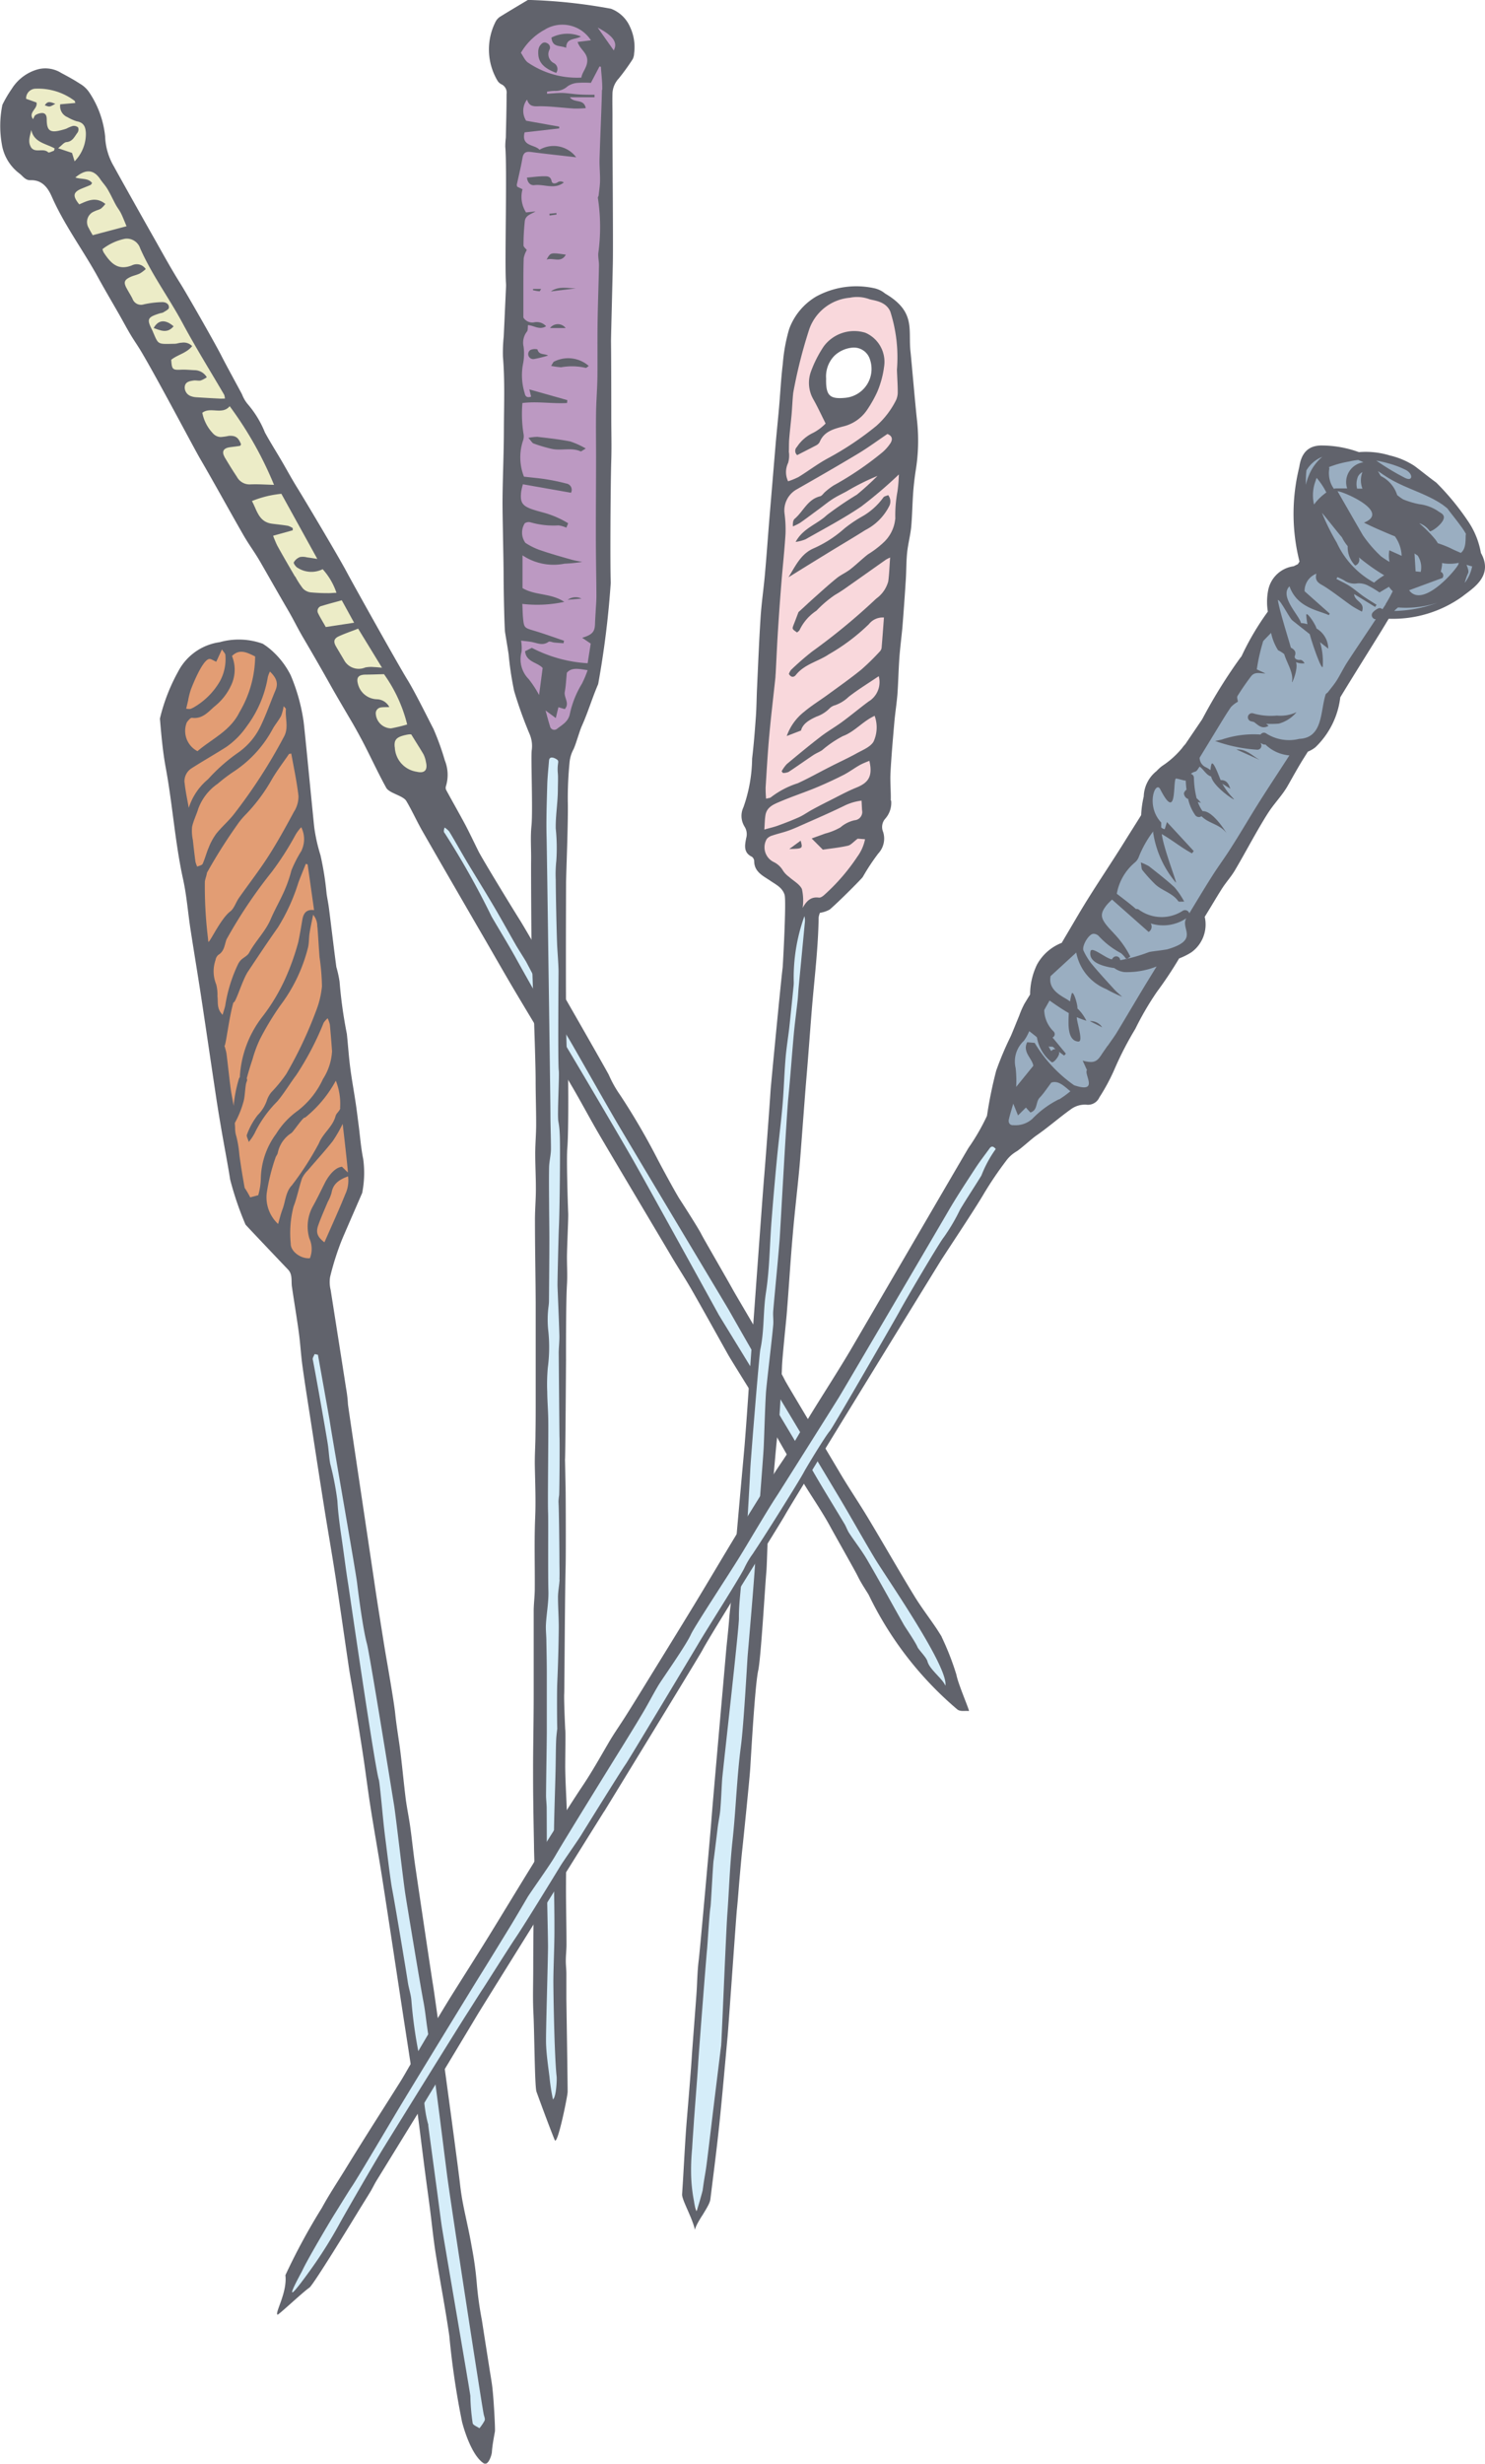<svg xmlns="http://www.w3.org/2000/svg" xmlns:xlink="http://www.w3.org/1999/xlink" width="48.232" height="80" viewBox="0 0 48.232 80">
  <defs>
    <clipPath id="clip-path">
      <rect id="長方形_343" data-name="長方形 343" width="48.232" height="80" fill="none"/>
    </clipPath>
    <clipPath id="clip-path-3">
      <rect id="長方形_338" data-name="長方形 338" width="14.125" height="23.027" fill="none"/>
    </clipPath>
    <clipPath id="clip-path-4">
      <rect id="長方形_339" data-name="長方形 339" width="4.137" height="23.69" fill="none"/>
    </clipPath>
    <clipPath id="clip-path-5">
      <rect id="長方形_340" data-name="長方形 340" width="5.048" height="20.116" fill="none"/>
    </clipPath>
    <clipPath id="clip-path-6">
      <rect id="長方形_341" data-name="長方形 341" width="15.438" height="22.157" fill="none"/>
    </clipPath>
  </defs>
  <g id="グループ_1849" data-name="グループ 1849" opacity="0.65" clip-path="url(#clip-path)">
    <g id="グループ_1848" data-name="グループ 1848" transform="translate(0 0)">
      <g id="グループ_1847" data-name="グループ 1847" clip-path="url(#clip-path)">
        <path id="パス_6342" data-name="パス 6342" d="M306.47,584.64l.84-.453,15.959,27.376.66,1.938s-1.911-2.282-2.068-2.5S306.47,584.64,306.47,584.64" transform="translate(-292.872 -558.268)" fill="#bee4f6" fill-rule="evenodd"/>
        <g id="グループ_1837" data-name="グループ 1837" transform="translate(0.113 2.675)" opacity="0.66">
          <g id="グループ_1836" data-name="グループ 1836">
            <g id="グループ_1835" data-name="グループ 1835" clip-path="url(#clip-path-3)">
              <path id="パス_6343" data-name="パス 6343" d="M3.057,60.443s-.982,1.146-.237,1.871,1.343,1.329,1.343,1.329l7.178,12.3,4.2,7.107,1.128.277-.1-1.068L5.548,62.8a2.437,2.437,0,0,0-.59-2.114,1.986,1.986,0,0,0-1.9-.246" transform="translate(-2.541 -60.302)" fill="#d2d37d" fill-rule="evenodd"/>
            </g>
          </g>
        </g>
        <path id="パス_6344" data-name="パス 6344" d="M30.584,100.593c-.063-.1-.125-.2-.192-.3-.228-.335-.474-.659-.684-1-.5-.816-.97-1.645-1.462-2.464-.3-.506-.636-1-.935-1.5-.484-.822-1.736-2.9-1.814-3.054-.272-.549-1.518-2.631-1.694-2.947-.244-.441-.968-1.685-1.023-1.8-.081-.167-.549-.9-.688-1.113-.1-.143-.6-1.06-.759-1.371a22.3,22.3,0,0,0-1.187-2.029,3.689,3.689,0,0,1-.371-.66c-.151-.291-2.61-4.584-2.878-5.008-.256-.406-1.235-2.008-1.361-2.263-.146-.294-.285-.591-.439-.881-.2-.372-.409-.737-.609-1.107a.177.177,0,0,1,0-.129,1.257,1.257,0,0,0-.04-.824,8.548,8.548,0,0,0-.376-1.038c-.046-.074-.569-1.145-.838-1.58-.294-.474-1.748-3.077-1.973-3.5-.209-.4-1.29-2.223-1.613-2.745-.179-.289-.34-.589-.512-.882s-.366-.6-.532-.905a3.281,3.281,0,0,0-.562-.923,1.112,1.112,0,0,1-.18-.311c-.075-.146-.525-.965-.657-1.228-.228-.452-1.156-2.07-1.342-2.365-.322-.511-.608-1.041-.906-1.565-.275-.484-1.182-2.1-1.249-2.23a2.056,2.056,0,0,1-.293-.987,3.132,3.132,0,0,0-.518-1.435.922.922,0,0,0-.311-.285c-.192-.127-.4-.237-.6-.345a.973.973,0,0,0-.759-.115,1.462,1.462,0,0,0-.849.639,3.951,3.951,0,0,0-.3.511,3.4,3.4,0,0,0-.02,1.272,1.479,1.479,0,0,0,.578.963c.109.085.187.22.353.214.386-.013.572.253.7.549.411.929,1.024,1.741,1.507,2.629.22.4.457.8.685,1.2.119.21.232.423.355.63.111.187.237.364.348.551.545.916,1.713,3.139,1.918,3.488.415.71.976,1.732,1.386,2.445.224.391.356.539.581.929.307.533.56.982.87,1.513.221.379.307.579.53.958.334.568.591,1.016.913,1.591.128.227.508.875.641,1.1.094.158.273.485.358.647.253.484.5,1.024.764,1.5.1.178.548.252.652.428.19.32.342.662.527.985.6,1.049,1.207,2.094,1.813,3.141.4.684.786,1.37,1.189,2.049.6,1.01,1.213,2.011,1.811,3.022.324.548.619,1.112.941,1.661.433.739,2.057,3.467,2.279,3.843.233.4.485.781.714,1.18.4.7.786,1.4,1.179,2.1.112.2.969,1.565.995,1.612.185.334.641,1.155.685,1.231.24.418.475.84.724,1.252.3.5.633.971.909,1.479.194.356.822,1.459.9,1.624.1.205.231.4.349.591a11.3,11.3,0,0,0,2.883,3.729c.1.076.25.035.376.05.02-.026-.355-.884-.408-1.181a8.853,8.853,0,0,0-.479-1.227M13.226,70.976a5.276,5.276,0,0,1-.527.127.508.508,0,0,1-.494-.476.191.191,0,0,1,.174-.205c.074-.011.15-.007.266-.011a.468.468,0,0,0-.406-.254.654.654,0,0,1-.612-.492c-.059-.213.012-.3.236-.308.185,0,.371-.009.609-.014a4.775,4.775,0,0,1,.753,1.633m-2.213-2.867c.189-.086.386-.153.62-.244l.775,1.267c-.121-.009-.189-.018-.258-.019a.981.981,0,0,0-.287.013.541.541,0,0,1-.693-.252c-.083-.14-.167-.28-.249-.42-.1-.168-.078-.268.092-.345m-.669-.725a.164.164,0,0,1,.11-.257c.207-.066.419-.119.648-.183l.4.728-.92.14c-.075-.133-.163-.278-.241-.428M1.179,50.778.848,50.66a.314.314,0,0,1,.319-.328,1.964,1.964,0,0,1,1.256.394c.013.01.013.038.023.07l-.489.043a.385.385,0,0,0,.232.416,1.5,1.5,0,0,0,.3.135c.24.039.294.194.3.4a1.27,1.27,0,0,1-.366.9l-.084-.273-.45-.151c.124-.1.193-.195.271-.2.2-.017.261-.182.357-.306a.183.183,0,0,0,.019-.171.212.212,0,0,0-.173-.046,1.2,1.2,0,0,0-.21.088,1.893,1.893,0,0,1-.19.054c-.331.085-.44.007-.445-.331,0-.107-.009-.214-.129-.231a.414.414,0,0,0-.231.062c-.04.021-.056.086-.085.136-.166-.225.167-.338.111-.542M1,52.22c-.1-.175-.025-.354.017-.548.084.409.476.44.759.6l-.024.075c-.064.019-.162.074-.186.052-.163-.158-.437.044-.567-.178M3.01,55.088c-.042-.076-.089-.149-.124-.226a.369.369,0,0,1,.183-.548c.067-.036.149-.049.212-.09a.86.86,0,0,0,.141-.15c-.312-.252-.585-.1-.848.014-.228-.279-.2-.4.095-.519.091-.037.183-.072.273-.112.017-.008.027-.033.05-.061-.13-.171-.34-.112-.545-.18.34-.287.6-.26.81.055.073.109.167.205.233.318.1.167.179.344.272.515.052.094.121.179.169.276.062.125.111.256.179.418l-1.1.291M6,60.02c.012-.17.157-.193.288-.212.075-.011.156.014.229,0a.884.884,0,0,0,.2-.106.469.469,0,0,0-.4-.231c-.143-.005-.286-.021-.427-.015-.285.013-.308,0-.329-.322.205-.166.5-.214.68-.444a.383.383,0,0,0-.34-.11c-.076,0-.151.034-.228.035-.565.009-.52.042-.706-.388,0-.01-.007-.021-.012-.031-.2-.39-.174-.443.256-.575a.354.354,0,0,0,.095-.026c.066-.045.176-.094.18-.149.011-.134-.115-.188-.225-.184a3.127,3.127,0,0,0-.587.072.293.293,0,0,1-.371-.183c-.059-.117-.131-.228-.193-.344-.1-.187-.075-.267.125-.361.1-.047.21-.066.308-.114a1.2,1.2,0,0,0,.19-.143.349.349,0,0,0-.446-.121c-.47.187-.7-.086-.92-.419a.575.575,0,0,1-.039-.107,1.757,1.757,0,0,1,.732-.337.456.456,0,0,1,.492.308c.376.857.937,1.61,1.378,2.431.424.791.9,1.553,1.352,2.328a.46.46,0,0,1,.023.122c-.068,0-.126.005-.185,0-.239-.012-.478-.025-.716-.041a.625.625,0,0,1-.193-.034A.3.3,0,0,1,6,60.02m1.294,2.269c-.1-.174-.036-.287.174-.315.107-.015.214-.026.321-.044.016,0,.028-.031.041-.048-.088-.226-.177-.291-.4-.277a1.8,1.8,0,0,1-.259.037.347.347,0,0,1-.228-.091,1.344,1.344,0,0,1-.372-.695c.26-.207.651.08.889-.215A11.865,11.865,0,0,1,8.9,63.195c-.262-.006-.522-.026-.781-.014a.467.467,0,0,1-.428-.252c-.14-.208-.27-.423-.4-.64m2.292,3.886c-.194-.331-.387-.663-.574-1a3.331,3.331,0,0,1-.138-.327l.637-.177c0-.024,0-.048,0-.071a.614.614,0,0,0-.156-.075c-.169-.028-.341-.045-.511-.067-.438-.055-.49-.429-.658-.737a3.407,3.407,0,0,1,.956-.235L10.306,65.6c-.15-.023-.242-.039-.336-.05a.517.517,0,0,0-.227-.01.385.385,0,0,0-.2.171c-.016.036.072.158.137.186a.823.823,0,0,0,.8.037,2.163,2.163,0,0,1,.448.767c-.106,0-.186.013-.266.011a5.69,5.69,0,0,1-.582-.027.411.411,0,0,1-.242-.126,2.646,2.646,0,0,1-.249-.388m3.232,5.546c-.025-.218.039-.312.261-.376a1.443,1.443,0,0,1,.191-.042.339.339,0,0,1,.084,0c.155.252.282.448.4.65a.939.939,0,0,1,.078.248c.062.265-.047.375-.305.313a.833.833,0,0,1-.706-.792M30.7,102.176c-.09-.219-.513-.522-.577-.78-.032-.128-.284-.372-.323-.463-.074-.174-.393-.635-.441-.72-.4-.706-.787-1.416-1.195-2.115-.175-.3-.391-.574-.582-.864-.066-.1-.1-.218-.166-.321-.326-.546-.663-1.086-.981-1.637-.219-.38-1.464-2.456-1.656-2.784-.176-.3-1.4-2.288-1.437-2.354-.055-.1-2.394-4.347-2.818-5.086-.507-.885-2.137-3.653-2.45-4.15-.017-.028-1.108-1.957-1.28-2.271-.263-.48-.552-.945-.827-1.418A26.589,26.589,0,0,0,14.441,74.5c-.033-.024-.031-.094,0-.177a.626.626,0,0,1,.149.128c.2.328.383.663.58.992.286.479.583.952.866,1.433.245.416.478.84.718,1.259.076.133.312.5.343.561.266.5.523,1.009.8,1.506.218.394.461.773.686,1.163.466.809.922,1.623,1.391,2.429.419.721,3.617,6.054,3.688,6.177.032.056,1.056,1.862,1.57,2.722l1.99,3.322c.406.677.788,1.368,1.194,2.045.361.6,2.377,3.491,2.291,4.118" transform="translate(0 -47.452)" fill="#0d101d" fill-rule="evenodd"/>
        <path id="パス_6345" data-name="パス 6345" d="M113.146,235.31c-.2.242-.421.138-.647.056.149-.269.38-.288.647-.056" transform="translate(-107.508 -224.715)" fill="#0d101d" fill-rule="evenodd"/>
        <path id="パス_6346" data-name="パス 6346" d="M32.816,74.8c.093-.161.2-.1.341-.05-.186.108-.186.108-.341.05" transform="translate(-31.36 -71.38)" fill="#0d101d" fill-rule="evenodd"/>
        <path id="パス_6347" data-name="パス 6347" d="M219.426,946.844l.658.221,5.486,36.417-.316.941-.425-.792s-5.254-36.36-5.4-36.787" transform="translate(-209.69 -904.834)" fill="#bee4f6" fill-rule="evenodd"/>
        <path id="パス_6348" data-name="パス 6348" d="M130.137,471.924a2.034,2.034,0,0,0-1.058,1.822,65.062,65.062,0,0,0,.463,6.686s1.209,8.373,1.542,9.252a12.35,12.35,0,0,0,2.408,2.678l1.412-3.126-1.4-10.975s-.436-5.644-1.464-6.156a2.214,2.214,0,0,0-1.907-.179" transform="translate(-123.336 -450.858)" fill="#d36829" fill-rule="evenodd"/>
        <path id="パス_6349" data-name="パス 6349" d="M121.787,471.051a6.062,6.062,0,0,0-.418-1.506,2.655,2.655,0,0,0-.548-.744,2.221,2.221,0,0,0-.361-.284,2.294,2.294,0,0,0-1.4-.051,1.8,1.8,0,0,0-1.351.958,6.016,6.016,0,0,0-.59,1.523c.046.536.092,1.076.19,1.6.222,1.2.3,2.418.561,3.61.118.533.158,1.084.241,1.625.113.737.237,1.472.349,2.21.167,1.1.326,2.194.491,3.29.056.37.118.738.182,1.107.088.508.187,1.014.267,1.523a10.1,10.1,0,0,0,.5,1.467c.2.219,1.335,1.411,1.379,1.457.154.16.1.367.127.556.073.5.158,1,.226,1.5.048.354.067.712.115,1.066.079.575.171,1.149.26,1.723.145.944.29,1.888.44,2.831.122.77.258,1.537.376,2.307.152.987.29,1.975.437,2.963.037.25.086.5.126.746.109.672.219,1.343.322,2.016.088.575.158,1.153.248,1.728.122.779.262,1.555.384,2.334.218,1.4.428,2.8.642,4.2.134.879.274,1.757.4,2.638.121.86.223,1.722.334,2.584.056.435.117.869.173,1.3.062.479.108.959.183,1.436.142.9.317,1.8.447,2.7a26.245,26.245,0,0,0,.414,2.794c.01.04.266,1.054.7,1.34.148.1.261-.266.267-.352.015-.229.06-.455.1-.682.013-.086-.038-1.055-.087-1.453-.027-.218-.068-.433-.1-.65-.079-.5-.159-1.009-.237-1.513a11.337,11.337,0,0,1-.16-1.129,11.087,11.087,0,0,0-.171-1.257c-.076-.458-.188-.911-.277-1.367-.042-.214-.075-.431-.1-.647-.063-.595-.817-6.135-.883-6.508-.032-.18-.577-3.834-.6-4.026-.048-.362-.086-.726-.137-1.089-.041-.29-.1-.576-.141-.866-.065-.517-.112-1.036-.176-1.553-.051-.413-.126-.823-.168-1.236s-.279-1.751-.326-2.029c-.037-.219-.277-1.726-.318-2.013-.061-.428-.889-5.944-.892-6.015a4.3,4.3,0,0,0-.062-.523c-.165-1.063-.333-2.125-.5-3.188a1.079,1.079,0,0,1-.019-.422,8.911,8.911,0,0,1,.385-1.212c.213-.5.656-1.51.658-1.521a3.351,3.351,0,0,0,.033-1.1c-.073-.354-.1-.718-.146-1.077-.033-.25-.062-.5-.1-.749-.056-.378-.126-.754-.175-1.132s-.071-.739-.111-1.109a14.584,14.584,0,0,1-.236-1.694,3.655,3.655,0,0,0-.105-.475c-.084-.631-.158-1.263-.238-1.894-.02-.161-.054-.32-.078-.48a9.72,9.72,0,0,0-.2-1.258,5.509,5.509,0,0,1-.2-.891c-.036-.309-.316-3.229-.346-3.43m-2.569,10.513c.043-.014.151-.948.289-1.409.069.038.287-.724.472-1,.321-.482.642-.966.976-1.439a6.247,6.247,0,0,0,.664-1.46c.076-.2.159-.4.239-.6l.059.02.209,1.484c-.227-.032-.341.076-.38.306-.042.246-.083.5-.134.735a7.879,7.879,0,0,1-.432,1.206,6.191,6.191,0,0,1-.727,1.206,3.5,3.5,0,0,0-.739,1.973.141.141,0,0,0-.026.038,4.608,4.608,0,0,0-.176.89c-.027-.187-.07-.373-.095-.561-.05-.379-.088-.76-.136-1.139a2.071,2.071,0,0,0-.066-.25m2.51-6.345a4.076,4.076,0,0,0-.334.646,4.29,4.29,0,0,1-.236.68c-.136.309-.307.6-.44.913-.173.4-.495.708-.7,1.088-.052.095-.175.149-.259.228a.545.545,0,0,0-.1.141,4.849,4.849,0,0,0-.415,1.343c-.017.083-.046.164-.086.3-.2-.2-.142-.408-.167-.6a1.359,1.359,0,0,0-.04-.386,1.112,1.112,0,0,1-.023-.79.284.284,0,0,1,.09-.169c.193-.115.2-.311.265-.5a15.729,15.729,0,0,1,1.468-2.19,9.5,9.5,0,0,0,.761-1.183,1.3,1.3,0,0,1,.2-.273.862.862,0,0,1,.015.744m-.244-1.26c-.265.492-.534.983-.835,1.453s-.642.907-.961,1.362c-.1.143-.153.339-.282.437-.328.249-.7,1.094-.712.973-.006-.055-.009-.11-.017-.164a13.769,13.769,0,0,1-.094-1.779c.014-.1.055-.191.068-.288a17.2,17.2,0,0,1,.974-1.544,2.435,2.435,0,0,1,.265-.326,5.571,5.571,0,0,0,.862-1.149c.168-.291.375-.56.565-.839l.072-.012c.082.459.182.916.234,1.378a.928.928,0,0,1-.138.5m-.347-3.419c.03.038.08.072.077.1-.028.291.093.589-.053.875a17.223,17.223,0,0,1-1.617,2.511c-.177.235-.409.428-.593.659a1.982,1.982,0,0,0-.246.453c-.074.171-.118.355-.195.524-.022.048-.116.062-.177.091a.821.821,0,0,1-.057-.161c-.032-.235-.059-.471-.084-.707a1.42,1.42,0,0,1-.026-.418c.041-.2.14-.39.2-.589a1.693,1.693,0,0,1,.634-.817,5.318,5.318,0,0,1,.551-.415,3.815,3.815,0,0,0,1.242-1.378c.082-.141.19-.268.266-.412a1.476,1.476,0,0,0,.082-.317m-3.1-.207a3.152,3.152,0,0,1,.08-.311c.039-.108.376-.975.6-1.01.061-.01.132.049.231.089l.184-.4c.053.083.111.132.112.182a1.5,1.5,0,0,1-.176.849,2.324,2.324,0,0,1-.846.848.71.71,0,0,1-.117.054.6.6,0,0,1-.134-.008c.027-.114.048-.2.069-.292m-.056.748c.045-.066.125-.167.177-.16.336.045.524-.19.733-.371a1.872,1.872,0,0,0,.565-.749,1.174,1.174,0,0,0,0-.887c.239-.238.477-.123.752.015a3.622,3.622,0,0,1-.509,1.809c-.3.612-.9.867-1.364,1.266a.741.741,0,0,1-.351-.923m-.07,1.948a.5.5,0,0,1,.242-.477c.366-.234.744-.449,1.111-.682a2.634,2.634,0,0,0,.664-.667,3.7,3.7,0,0,0,.691-1.614,1.079,1.079,0,0,1,.066-.171c.189.185.285.357.184.6-.168.4-.311.815-.5,1.2a2.211,2.211,0,0,1-.717.834,5.753,5.753,0,0,0-.979.865,1.986,1.986,0,0,0-.624.927c-.047-.272-.108-.542-.135-.816m9.745,53.18a1.379,1.379,0,0,1-.17.251c-.076-.055-.209-.1-.219-.166a6.8,6.8,0,0,1-.075-.879c0-.075-.881-5.182-.931-5.529-.045-.314-.084-.629-.126-.944q-.155-1.153-.31-2.307a.236.236,0,0,0,0-.033c-.2-.7-.135-1.435-.275-2.142a14.9,14.9,0,0,1-.272-1.878c-.014-.206-.088-.406-.118-.612-.047-.324-.417-2.543-.512-3.036-.055-.289-.178-1.32-.208-1.546-.043-.323-.076-.648-.107-.972-.027-.283-.094-.955-.112-1.007-.125-.357-.97-6.188-.993-6.333-.076-.465-.132-.933-.2-1.4-.064-.441-.13-.879-.154-1.327a9.546,9.546,0,0,0-.234-1.209c-.034-.183-.044-.37-.067-.555-.032-.257-.457-2.646-.5-2.827-.011-.052.039-.117.06-.176l.108.021s.368,2.051.382,2.143c.131.845.848,4.9.891,5.273.016.139.18,1.46.317,1.961.089.322.8,4.742.888,5.279.058.375.294,2.433.364,2.878.06.379.5,3.043.59,3.495.05.267.077.539.116.808.094.652.2,1.3.283,1.955.127.948.243,1.9.364,2.845.115.9,1.143,7.572,1.191,7.775.015.064.05.141.029.192m-4.533-39.8c-.207.513-.438,1.015-.671,1.546-.225-.174-.286-.312-.2-.555s.2-.5.306-.753a1.427,1.427,0,0,0,.126-.3c.048-.3.258-.433.536-.534a1.043,1.043,0,0,1-.1.6m.091-.727-.188-.185c-.319.031-.557.525-.557.525-.116.23-.237.485-.373.731a1.359,1.359,0,0,0-.129,1.074.82.82,0,0,1,.017.639c-.28.031-.631-.213-.623-.474a3.446,3.446,0,0,1,.091-1.2c.116-.3.173-.615.275-.917a.9.9,0,0,1,.19-.262c.268-.316.549-.621.806-.945a4.566,4.566,0,0,0,.325-.562s.184,1.567.166,1.575m-.245-2.095c0,.087-.127.168-.152.264-.091.35-.409.556-.54.884a9.751,9.751,0,0,1-.879,1.366c-.206.215-.206.523-.307.786-.057.148-.091.3-.14.469a1.181,1.181,0,0,1-.371-.992,6.392,6.392,0,0,1,.285-1.157c.014-.051.057-.094.072-.146a1,1,0,0,1,.444-.657c.059-.032.4-.554.444-.5a3.941,3.941,0,0,0,1-1.2,2.013,2.013,0,0,1,.139.886m-.736-5.885c.026.328.042.657.068.985a7.317,7.317,0,0,1,.079.949,2.965,2.965,0,0,1-.192.8,13.335,13.335,0,0,1-.97,2.051,4.608,4.608,0,0,1-.478.585.817.817,0,0,0-.142.248,1.239,1.239,0,0,1-.307.5,2.311,2.311,0,0,0-.35.639c-.019.041.028.114.062.231a1.7,1.7,0,0,0,.186-.275,3.806,3.806,0,0,1,.739-1.041c.227-.268.407-.576.619-.858a9.537,9.537,0,0,0,.89-1.7.792.792,0,0,1,.128-.142,1.014,1.014,0,0,1,.071.2c.028.29.051.58.072.87a1.855,1.855,0,0,1-.294.9,2.744,2.744,0,0,1-.828,1.038,2.591,2.591,0,0,0-.692.741,2.519,2.519,0,0,0-.5,1.464,2.154,2.154,0,0,1-.084.532l-.26.07a2.945,2.945,0,0,0-.181-.31c-.064-.354-.123-.71-.171-1.066a3.629,3.629,0,0,0-.1-.61.845.845,0,0,1-.039-.252c0-.059-.007-.118-.009-.177a3.124,3.124,0,0,0,.274-.666c.067-.21.055-.558.113-.682a.113.113,0,0,0,0-.1c.056-.211.121-.421.19-.629a4.03,4.03,0,0,1,.238-.642,9.334,9.334,0,0,1,.654-1.085,5.239,5.239,0,0,0,.91-1.9c.034-.148.025-.305.048-.457.028-.182.069-.361.116-.6a.563.563,0,0,1,.134.4" transform="translate(-111.925 -447.614)" fill="#0d101d" fill-rule="evenodd"/>
        <path id="パス_6350" data-name="パス 6350" d="M394.269,544.305l.887.266-.133,43.7-.266.887-.488-1.575Z" transform="translate(-376.776 -520.155)" fill="#bee4f6" fill-rule="evenodd"/>
        <g id="グループ_1840" data-name="グループ 1840" transform="translate(16.352 0.342)" opacity="0.74">
          <g id="グループ_1839" data-name="グループ 1839">
            <g id="グループ_1838" data-name="グループ 1838" clip-path="url(#clip-path-4)">
              <path id="パス_6351" data-name="パス 6351" d="M369.557,7.788s-1.065.118-1.006,1.006a9.265,9.265,0,0,0,.207,1.479l.177,9.288-.03,9.11a14.477,14.477,0,0,0,1.006,2.721,2.047,2.047,0,0,0,.532-.118l1.213-2.633.237-18.694s1.094-1.154.71-1.538a4.461,4.461,0,0,0-3.047-.621" transform="translate(-368.548 -7.702)" fill="#742d82" fill-rule="evenodd"/>
            </g>
          </g>
        </g>
        <path id="パス_6352" data-name="パス 6352" d="M362.5.879a1.1,1.1,0,0,0-.619-.592A17.378,17.378,0,0,0,359.184,0c-.307.184-.616.366-.921.556a.452.452,0,0,0-.128.146,1.99,1.99,0,0,0,.059,1.921.32.32,0,0,0,.118.112.3.3,0,0,1,.177.323c0,.471-.014.941-.024,1.412a2.724,2.724,0,0,0-.018.293c.061.678-.016,3.586.017,4.327,0,.066.01.132.008.2q-.036.822-.076,1.644a5.053,5.053,0,0,0-.025.651c.065.775.035,1.55.031,2.325,0,.734-.034,1.469-.043,2.2-.005.415.007.831.013,1.247.007.46.02.92.021,1.379s.026,1.656.048,1.8c.037.236.079.471.114.708a10.385,10.385,0,0,0,.181,1.2,13.584,13.584,0,0,0,.508,1.411.983.983,0,0,1,.062.512c-.03.227.04,1.98-.008,2.448-.038.369-.007.744-.012,1.117s.007,2.16.012,2.664c0,.383.137,3.7.135,4.5,0,.472.018.944.017,1.415,0,.317-.03.635-.03.952,0,.384.022.768.021,1.152,0,.338-.031.676-.03,1.013,0,.9.02,1.795.024,2.692,0,1.04,0,2.08,0,3.12,0,.372,0,.744-.007,1.116,0,.351-.028.7-.021,1.052.011.559.035,1.115.011,1.676-.033.767-.007,1.537-.013,2.306,0,.241-.034.482-.035.723,0,.909,0,1.817,0,2.726,0,.752-.016,1.5-.02,2.255,0,.417,0,.834.007,1.25.005.46.015.921.023,1.381,0,.219.014.438.011.657-.007.635-.02,1.27-.027,1.9q-.008.722-.009,1.444c0,.48-.019.961.006,1.44.033.646.041,2.4.1,2.557.141.391.434,1.183.592,1.568.085.207.415-1.408.419-1.56s-.04-2.893-.041-3.056c0-.262,0-.524,0-.786,0-.14-.019-.281-.018-.421,0-.175.022-.351.022-.526,0-.646-.019-1.292-.016-1.937,0-.68.026-1.361.036-2.041,0-.154-.007-.308-.013-.462-.016-.433-.043-.867-.048-1.3,0-.371.016-1.2,0-1.241-.007-.147-.045-.977-.033-1.168.007-.12.025-3.438.045-4.076.012-.377.006-2.269,0-2.607-.008-.306-.011-.611-.019-.917.013-.014.031-3.027.033-3.216,0-.035-.006-1.873.03-2.462.018-.293,0-.589,0-.883,0-.315.048-1.264.041-1.422-.015-.369-.061-1.8-.028-2.144.043-.456.041-2.9-.012-3.143s-.03-5.1-.03-5.437c0-.262.074-2.035.057-2.661a11.735,11.735,0,0,1,.055-1.244,1.106,1.106,0,0,1,.124-.437c.07-.127.2-.6.277-.769.2-.444.337-.912.53-1.358a29.467,29.467,0,0,0,.409-3.294c-.022-.463-.01-3.119.017-3.984.014-.459,0-.918,0-1.377,0-.239,0-1.889-.009-2.476,0-.147.054-2.19.06-2.551.013-.752-.016-3.922-.012-4.754,0-.25-.007-.5,0-.751a.753.753,0,0,1,.2-.474,7.013,7.013,0,0,0,.456-.631.452.452,0,0,0,.047-.188A1.54,1.54,0,0,0,362.5.879m-2.75.074a1.1,1.1,0,0,1,1.478.358l-.432.054c.078.248.314.342.314.6,0,.23-.162.367-.192.558a2.824,2.824,0,0,1-1.715-.476c-.115-.067-.176-.229-.248-.329a1.984,1.984,0,0,1,.8-.765m.457,50.326c-.009.194-.052.387-.053.581,0,.347.029.7.025,1.042q-.01.868-.048,1.736c-.014.325-.007,1.39,0,1.492-.016.131-.032.256-.037.382-.013.34-.011.68-.02,1.02-.013.537-.032,1.073-.044,1.61-.009.372-.011.744-.014,1.115,0,.132,0,.264,0,.4.008.67.025,1.339.023,2.009,0,.548-.03,1.1-.035,1.643,0,.384.032,2.466.106,3.12.012.1-.013.666-.119.743a6.525,6.525,0,0,1-.115-.746c-.045-.362-.1-.724-.11-1.088-.01-.327.068-2.811.064-3.181-.008-.635-.027-1.27-.033-1.9-.007-.844-.005-1.688-.01-2.531,0-.153-.023-.305-.021-.458.006-.675.02-1.351.025-2.026,0-.635,0-1.271,0-1.906,0-.348-.008-.7-.014-1.043,0-.184-.025-.369-.014-.552.02-.358.09-.717.08-1.073-.016-.567,0-2.321-.01-2.55-.016-.311.013-2.476.006-2.935,0-.327-.031-.653-.034-.979a6.2,6.2,0,0,1,.017-.778,5.123,5.123,0,0,0,.019-1.194,3.306,3.306,0,0,1,.007-.814,1.47,1.47,0,0,0,.013-.164c.005-.655.012-1.31.013-1.966,0-.4-.007-.8-.009-1.2s-.007-.787,0-1.18c.005-.2.058-.391.061-.587,0-.38-.017-.76-.017-1.14s-.114-8.587-.125-9c-.015-.562.006-1.126.021-1.689.007-.263.037-.525.057-.787.008-.1.066-.127.178-.085.214.106.071.08.11.506.011.123,0,.373,0,.5,0,.437-.076.841-.069,1.278a6.15,6.15,0,0,1,.019,1.046,4.072,4.072,0,0,0-.019.624c0,.351.029,1.838.05,2.2.015.251.035.5.041.753,0,.1-.023,3.038.007,3.231.025.162-.054,1.487-.011,1.672a2.6,2.6,0,0,1,.042.39c.023.3,0,2.555-.029,3.1-.009.185-.047,1.723-.042,1.843.019.532.045,1.063.06,1.595.005.184-.017.368-.021.552,0,.066.023,2.741.025,2.752.01.122,0,1.687-.011,1.891a1.539,1.539,0,0,0-.021.223c.016.2.03,1.615.03,1.9,0,.207.009.414,0,.62m.744-29.115a3.154,3.154,0,0,0-.405,1c-.047.25-.243.353-.412.483a.141.141,0,0,1-.234-.084c-.05-.154-.089-.311-.144-.507l.333.245.085-.351.207.061c.17-.19-.036-.376,0-.563s.043-.38.067-.617c.153-.183.395-.125.674-.084a3.279,3.279,0,0,1-.174.418m.64-19.255c-.018.746-.056,1.491-.078,2.236-.007.23.019.461.016.691,0,.162-.028.324-.045.486,0,.032-.032.065-.025.093a6.188,6.188,0,0,1,.012,1.8c-.007.131.025.263.023.394-.012.624-.036,1.247-.045,1.871-.008.58,0,1.16-.005,1.74-.005.383-.038.766-.044,1.149-.008.483,0,.967,0,1.45,0,.866-.009,1.732-.007,2.6,0,.637.015,1.274.018,1.912,0,.174-.016.348-.025.523-.007.128-.017.256-.02.385-.007.261-.087.355-.418.455l.278.189-.1.638a4.5,4.5,0,0,1-1.812-.5l-.219.109c.03.356.407.359.57.546l-.116.876a3.535,3.535,0,0,0-.336-.515.913.913,0,0,1-.232-.891,1.472,1.472,0,0,0-.016-.359c.134.016.227.024.319.039.19.03.375.142.571,0,.038-.027.125.017.189.023.1.01.2.015.3.023l.014-.083c-.324-.109-.646-.228-.974-.325-.312-.093-.327-.095-.356-.418-.013-.138-.014-.277-.023-.452a4.184,4.184,0,0,0,1.363-.066c-.436-.291-.941-.2-1.357-.447V18.035a1.812,1.812,0,0,0,1.367.27,4.484,4.484,0,0,0,.572-.057c-.116-.024-.234-.04-.347-.073-.355-.1-.711-.2-1.061-.323a2.148,2.148,0,0,1-.438-.223.568.568,0,0,1-.019-.636.236.236,0,0,1,.184-.03,2.688,2.688,0,0,0,.912.1.928.928,0,0,1,.253.074l.06-.143a3.078,3.078,0,0,0-.8-.346c-.127-.035-.255-.068-.38-.112-.317-.113-.386-.227-.346-.569a1.981,1.981,0,0,1,.056-.239l1.562.275a.207.207,0,0,0-.155-.3c-.211-.055-.424-.1-.639-.135-.238-.038-.478-.058-.734-.088a1.712,1.712,0,0,1-.032-1.165.441.441,0,0,0,.015-.241,4.149,4.149,0,0,1-.033-.985c.5-.061.979.03,1.449,0l.009-.094-1.233-.348.057.234c-.129.05-.19-.009-.207-.107a1.966,1.966,0,0,1-.054-.961,1.7,1.7,0,0,0,.017-.552.585.585,0,0,1,.108-.49c.038-.04.024-.131.035-.211.2.014.378.171.588.035a.411.411,0,0,0-.394-.124.343.343,0,0,1-.344-.157c0-.383,0-.717,0-1.05,0-.293,0-.587.011-.88a.918.918,0,0,1,.1-.264c-.03-.04-.108-.1-.107-.152,0-.259.015-.52.042-.778.021-.2.208-.232.35-.323l-.309.034a.938.938,0,0,1-.115-.753l-.171-.082A.2.2,0,0,1,358.822,6c.061-.288.133-.573.183-.863.029-.168.1-.219.267-.2.495.065.992.117,1.478.173a.914.914,0,0,0-1.191-.244c-.157-.18-.6-.1-.484-.565l1.124-.128c0-.019,0-.039,0-.058l-1.074-.192a.6.6,0,0,1,.029-.686c.084.266.268.213.456.216.361.005.72.053,1.081.076a3.653,3.653,0,0,0,.37-.015c-.064-.323-.377-.15-.515-.353h.8V3.081c-.168,0-.336,0-.5-.011-.186-.011-.371-.045-.557-.05-.162,0-.324.017-.486.027l0-.067a1.945,1.945,0,0,1,.245-.025.578.578,0,0,0,.42-.147.65.65,0,0,1,.33-.114,3.293,3.293,0,0,1,.43,0l.28-.534.045.012c.015.247.049.494.043.74m.381-1.262L361.449.9c.516.27.656.492.519.742" transform="translate(-342.036 -0.003)" fill="#0d101d" fill-rule="evenodd"/>
        <path id="パス_6353" data-name="パス 6353" d="M386.779,319.67a1.568,1.568,0,0,1,.294-.034c.356.043.713.08,1.064.15a2.6,2.6,0,0,1,.507.23c-.1.055-.146.1-.169.091-.3-.132-.627-.013-.932-.079a4.983,4.983,0,0,1-.591-.174c-.05-.017-.083-.086-.172-.184" transform="translate(-369.618 -305.452)" fill="#0d101d" fill-rule="evenodd"/>
        <path id="パス_6354" data-name="パス 6354" d="M385.7,129.032c.207-.018.385-.045.563-.044.1,0,.209,0,.239.162.017.089.125.089.215.021a.186.186,0,0,1,.18.019c-.3.242-.64.045-.959.087-.094.012-.213-.046-.238-.244" transform="translate(-368.585 -123.265)" fill="#0d101d" fill-rule="evenodd"/>
        <path id="パス_6355" data-name="パス 6355" d="M403.441,262.346c.054-.086.065-.12.088-.137a1.016,1.016,0,0,1,1.136.138c-.038.023-.083.071-.1.062a2,2,0,0,0-.8-.019,2.957,2.957,0,0,1-.324-.044" transform="translate(-385.541 -250.464)" fill="#0d101d" fill-rule="evenodd"/>
        <path id="パス_6356" data-name="パス 6356" d="M387.482,255.626a3.872,3.872,0,0,1-.455.112.162.162,0,0,1-.122-.292.361.361,0,0,1,.23-.021c.052.192.218.13.348.2" transform="translate(-369.68 -244.081)" fill="#0d101d" fill-rule="evenodd"/>
        <path id="パス_6357" data-name="パス 6357" d="M400.7,185.46c-.161.287-.412.086-.626.16.125-.232.125-.232.626-.16" transform="translate(-382.321 -177.191)" fill="#0d101d" fill-rule="evenodd"/>
        <path id="パス_6358" data-name="パス 6358" d="M404.014,210.733l-.816.1c.255-.184.541-.1.816-.1" transform="translate(-385.308 -201.37)" fill="#0d101d" fill-rule="evenodd"/>
        <path id="パス_6359" data-name="パス 6359" d="M403.138,237.371h-.509a.32.32,0,0,1,.509,0" transform="translate(-384.765 -226.719)" fill="#0d101d" fill-rule="evenodd"/>
        <path id="パス_6360" data-name="パス 6360" d="M390.219,211.453h.258c-.022.035-.038.078-.051.077-.07-.006-.14-.022-.21-.035l0-.041" transform="translate(-372.903 -202.071)" fill="#0d101d" fill-rule="evenodd"/>
        <path id="パス_6361" data-name="パス 6361" d="M416,437.135l-.449.039a.439.439,0,0,1,.449-.039" transform="translate(-397.113 -417.698)" fill="#0d101d" fill-rule="evenodd"/>
        <path id="パス_6362" data-name="パス 6362" d="M402.173,155.93l.227-.023.006.049-.226.032-.007-.058" transform="translate(-384.329 -148.99)" fill="#0d101d" fill-rule="evenodd"/>
        <path id="パス_6363" data-name="パス 6363" d="M394.568,32.033c-.421-.156-.594-.36-.582-.677a.369.369,0,0,1,.043-.187c.054-.079.126-.165.243-.1a.153.153,0,0,1,.074.22.325.325,0,0,0,.142.425.215.215,0,0,1,.079.323" transform="translate(-376.504 -29.667)" fill="#0d101d" fill-rule="evenodd"/>
        <path id="パス_6364" data-name="パス 6364" d="M403.707,24.78a1.138,1.138,0,0,1,.957-.035c-.191.116-.481.038-.479.369-.193-.087-.452,0-.479-.334" transform="translate(-385.795 -23.561)" fill="#0d101d" fill-rule="evenodd"/>
        <path id="パス_6365" data-name="パス 6365" d="M503.611,665.288l.726-.183s-3.378,41.007-3.425,41.626a1.535,1.535,0,0,1-.225.828l-.616-.877.58-7.328Z" transform="translate(-477.882 -635.595)" fill="#bee4f6" fill-rule="evenodd"/>
        <g id="グループ_1843" data-name="グループ 1843" transform="translate(24.436 9.44)" opacity="0.48">
          <g id="グループ_1842" data-name="グループ 1842">
            <g id="グループ_1841" data-name="グループ 1841" clip-path="url(#clip-path-5)">
              <path id="パス_6366" data-name="パス 6366" d="M555.785,217.79s0-4.39-.6-4.672-1.936-.679-2.487.139a3.419,3.419,0,0,0-.74,1.754c-.142,1.1-1,12.5-1,12.5a12.786,12.786,0,0,0-.146,3.133c.237.4,1.374,2.239,1.374,2.239l.567-.046a11.213,11.213,0,0,0,1.6-1.511,9.987,9.987,0,0,0,.48-2.841Zm-1.078-2.039a1.6,1.6,0,0,1-1.237.814c-.668-.013-.887-.724-.7-1.276a1.258,1.258,0,0,1,.59-.734,1.477,1.477,0,0,1,.957-.08.182.182,0,0,1,.146.134.184.184,0,0,1,.169,0c.448.232.3.8.077,1.139" transform="translate(-550.737 -212.769)" fill="#ea818e" fill-rule="evenodd"/>
            </g>
          </g>
        </g>
        <path id="パス_6367" data-name="パス 6367" d="M505.933,226.1c.007-.3-.025-.6-.009-.9.029-.542.077-1.084.124-1.625.026-.3.074-.6.1-.905.029-.393.035-.787.063-1.18.024-.337.068-.673.1-1.01q.061-.77.11-1.541c.019-.293.013-.588.043-.88.028-.273.1-.54.13-.813.036-.379.039-.76.067-1.14.017-.24.046-.48.082-.718a5.985,5.985,0,0,0,.045-1.6c-.053-.458-.188-2.026-.214-2.255-.081-.716.188-1.294-.825-1.889a.828.828,0,0,0-.36-.174,2.722,2.722,0,0,0-1.877.27,2.036,2.036,0,0,0-.88,1.058,5.522,5.522,0,0,0-.206,1.129c-.057.467-.08.937-.121,1.406-.035.4-.078.808-.113,1.213q-.1,1.194-.2,2.388c-.05.614-.093,1.228-.148,1.841-.041.459-.109.915-.139,1.375-.05.766-.08,1.533-.116,2.3-.015.307-.015.614-.037.92-.033.459-.068.918-.123,1.375a4.883,4.883,0,0,1-.282,1.581.656.656,0,0,0,.041.634.461.461,0,0,1,.048.371c-.042.222-.095.464.183.6a.181.181,0,0,1,.077.137c0,.364.3.489.534.65.183.124.381.218.454.45.063.2-.058,2.334-.063,2.367-.051.381-.382,3.825-.391,3.967-.033.525-.175,2.428-.213,2.855-.033.37-.458,6.216-.49,6.717q-.064.985-.142,1.969c-.018.228-.347,3.788-.411,4.747-.019.284-.068.6-.089.883-.026.361-.077.777-.108,1.138-.056.654-.438,4.939-.472,5.427-.021.3-.373,4.24-.408,4.508-.044.335-.049.676-.069,1.014-.015.259-.146,1.919-.161,2.181-.021.365-.164,2.07-.168,2.117-.055.7-.095,1.595-.144,2.3-.013.186.329.751.417,1.159.051-.257.466-.744.5-.982.1-.806.205-1.613.29-2.422.1-.961.183-1.925.272-2.888.027-.293.271-3.8.3-4.1.036-.347.059-.7.09-1.043.029-.327.057-.654.093-.98.018-.161.228-2.2.251-2.565.03-.486.156-2.724.259-3.181.088-.392.223-2.754.265-3.21.029-.316.04-1.685.128-2.056.042-.179.189-2.129.23-2.354.076-.408.139-1.913.15-2.252.009-.284.128-1.408.152-1.689.072-.874.122-1.749.2-2.622.063-.742.154-1.481.221-2.223.03-.337.167-2.212.218-2.811.063-.731.114-1.462.173-2.193.081-1.013.212-2.022.226-3.04a.625.625,0,0,1,.042-.153.947.947,0,0,0,.318-.107c.331-.285,1.036-1,1.072-1.054a6.863,6.863,0,0,1,.506-.767.71.71,0,0,0,.156-.7.406.406,0,0,1,.071-.43.774.774,0,0,0,.191-.578m-3.324-11.313c.006-.15,0-.3.013-.45.021-.258.053-.516.076-.774.021-.238.028-.478.054-.715a15.8,15.8,0,0,1,.526-2.078,1.539,1.539,0,0,1,1.315-1.007,1.165,1.165,0,0,1,.62.043c.116.048.541.052.692.408a4.876,4.876,0,0,1,.215,1.884c.007.241.026.482.026.723a.607.607,0,0,1-.063.284,2.78,2.78,0,0,1-.635.823,9.9,9.9,0,0,1-1.583,1.056c-.326.177-.624.406-.94.6a2.236,2.236,0,0,1-.34.139.685.685,0,0,1,0-.594.863.863,0,0,0,.028-.344m-2.2,51.7q-.112.917-.225,1.834c-.077.634-.152,1.268-.23,1.9-.059.48-.084.515-.148.995-.005.039-.167.614-.2.682a1.339,1.339,0,0,1-.08-.318,5.219,5.219,0,0,1-.093-.8,7.088,7.088,0,0,1,.031-.918c.016-.294.04-.588.058-.882,0-.038.121-1.55.139-1.89.017-.3.253-3.349.289-3.706.017-.171.072-1.15.111-1.37.015-.083.08-1.387.1-1.505.016-.1.1-.787.129-1.036.022-.2.072-.407.089-.611.029-.334.039-.67.061-1,.013-.2.548-4.894.544-5.215-.006-.47.067-.932.092-1.4.022-.418.11-.833.147-1.251.034-.378.129-2.143.129-2.163,0-.179.294-3.768.326-3.913.133-.611.088-1.238.184-1.855.118-.762.12-1.541.18-2.312q.08-1.029.179-2.057c.054-.568.129-1.133.178-1.7.044-.512.057-1.026.1-1.538.027-.336.083-.669.121-1,.048-.435.09-.871.135-1.306a1.22,1.22,0,0,0,.01-.163,5.884,5.884,0,0,1,.346-2.143.576.576,0,0,1,.012.226q-.1,1.047-.2,2.094c-.013.142-.018.285-.034.427-.039.359-.089.717-.122,1.076-.063.688-.11,1.377-.178,2.064-.062.621-.263,4.367-.285,4.638-.061.764-.14,1.527-.206,2.29-.013.152.014.308,0,.46-.043.491-.224,1.971-.238,2.222-.032.579-.046,1.159-.071,1.739-.016.359-.228,2.97-.289,3.919-.049.755-.228,2.79-.233,2.866-.02.273-.126,2.222-.217,2.915-.136,1.031-.163,2.07-.276,3.1-.086.793-.11,1.594-.168,2.39-.042.578-.183,4.105-.2,4.222m4.418-38.57a6.46,6.46,0,0,1-1.044,1.211c-.053.051-.136.118-.2.109-.257-.035-.4.106-.527.335a1.69,1.69,0,0,0-.023-.613c-.077-.163-.279-.267-.424-.4a.8.8,0,0,1-.183-.186.709.709,0,0,0-.3-.287.532.532,0,0,1-.234-.754.362.362,0,0,1,.179-.111c.16-.055.326-.092.486-.146.133-.045.263-.1.392-.158.488-.217.979-.427,1.459-.662a1.741,1.741,0,0,1,.562-.167c.007.136.011.222.016.309a.269.269,0,0,1-.244.328,1.054,1.054,0,0,0-.459.232,2,2,0,0,1-.494.2c-.138.051-.276.1-.44.159l.363.364c.256-.038.538-.066.813-.128.1-.023.181-.126.32-.229l.238.018a1.423,1.423,0,0,1-.259.579m-.021-2.256c-.319.129-.622.3-.931.453q-.26.13-.516.27c-.141.077-.272.173-.417.239-.224.1-.454.189-.685.273-.132.048-.271.079-.442.128.014-.193.014-.335.038-.474.046-.265.279-.35.483-.437.378-.161.769-.29,1.149-.446.3-.125.6-.263.892-.411.182-.092.348-.217.526-.319.1-.057.212-.1.323-.145.123.519-.047.718-.42.869m1.261-8.728a1.205,1.205,0,0,1-.4.788,3.163,3.163,0,0,1-.488.368c-.2.157-.378.334-.577.488-.138.107-.305.177-.44.287-.262.213-.512.442-.765.667-.154.137-.3.278-.473.433-.045.118-.1.268-.161.42-.048.128-.047.128.116.241.029-.029.074-.054.086-.09a1.551,1.551,0,0,1,.543-.618,3.7,3.7,0,0,1,.594-.507,4.856,4.856,0,0,0,.408-.265c.42-.294.837-.591,1.256-.886a1.235,1.235,0,0,1,.135-.068c-.021.277-.028.527-.061.774a1.008,1.008,0,0,1-.388.558,20.453,20.453,0,0,1-2.081,1.718,8.937,8.937,0,0,0-.689.6.417.417,0,0,0-.069.131c.074.128.169.105.225.034.278-.353.724-.437,1.075-.674a6.411,6.411,0,0,0,1.3-.979.565.565,0,0,1,.487-.213c-.025.33-.048.655-.076.98a.207.207,0,0,1-.055.118,7.682,7.682,0,0,1-.607.595c-.349.283-.718.543-1.081.808-.255.187-.528.353-.769.556a1.731,1.731,0,0,0-.569.79l.463-.178c.059-.23.281-.35.5-.451a1.12,1.12,0,0,0,.414-.254.4.4,0,0,1,.193-.117,1.212,1.212,0,0,0,.439-.271c.306-.239.641-.443.979-.672a.734.734,0,0,1-.333.824c-.288.214-.563.444-.852.657-.228.168-.477.309-.7.481-.373.287-.736.588-1.1.891a1.16,1.16,0,0,0-.169.236l.043.054a.493.493,0,0,0,.181-.033c.272-.178.536-.368.806-.548.09-.06.195-.1.284-.158a3.54,3.54,0,0,1,.672-.457c.389-.145.641-.478,1.035-.66a1.11,1.11,0,0,1-.03.826c-.091.178-.351.28-.55.39-.295.164-.6.3-.9.456-.34.172-.672.36-1.018.518a2.818,2.818,0,0,0-.869.454c-.027.026-.079.025-.159.048a3.588,3.588,0,0,1-.015-.369c.036-.568.068-1.137.12-1.7.057-.631.134-1.26.2-1.889,0-.044.005-.088.008-.132.024-.459.044-.918.073-1.377q.05-.783.113-1.564c.042-.522.1-1.043.132-1.565a3.973,3.973,0,0,0-.034-.684.786.786,0,0,1,.38-.755c.666-.38,1.331-.761,1.988-1.156.336-.2.652-.435.977-.653.173.072.172.192.085.318a1.461,1.461,0,0,1-.238.269,10.328,10.328,0,0,1-1.6,1.087,2.251,2.251,0,0,0-.263.2c-.06.048-.107.134-.172.15-.408.1-.545.493-.825.73-.05.043-.065.128-.058.247a1.715,1.715,0,0,0,.238-.118c.205-.143.4-.293.605-.442.15-.11.293-.229.449-.329s.3-.165.455-.25a7.669,7.669,0,0,1,1-.5,8.921,8.921,0,0,1-.669.609,11.155,11.155,0,0,0-.975.663c-.316.3-.771.421-1.015.872a1.4,1.4,0,0,0,.322-.085c.608-.347,1.231-.672,1.808-1.064a14.246,14.246,0,0,0,1.223-1.042,4.544,4.544,0,0,1-.046.557,4.2,4.2,0,0,0-.068.893" transform="translate(-477.001 -200.113)" fill="#0d101d" fill-rule="evenodd"/>
        <path id="パス_6368" data-name="パス 6368" d="M580.428,362.233a.333.333,0,0,1,.049.34,1.773,1.773,0,0,1-.787.8c-.432.273-.873.53-1.309.8-.378.231-.753.464-1.186.732.236-.386.4-.745.793-.928a3.823,3.823,0,0,0,1.02-.653,4.3,4.3,0,0,1,.592-.4,2.169,2.169,0,0,0,.678-.613c.023-.036.09-.044.151-.072" transform="translate(-551.585 -346.161)" fill="#0d101d" fill-rule="evenodd"/>
        <path id="パス_6369" data-name="パス 6369" d="M582.17,246.187a.176.176,0,0,1-.007-.259,1.28,1.28,0,0,1,.534-.463,1.631,1.631,0,0,0,.4-.3c-.135-.269-.253-.525-.39-.77a1.074,1.074,0,0,1-.085-.922,3.811,3.811,0,0,1,.416-.816,1.231,1.231,0,0,1,1.35-.439,1.029,1.029,0,0,1,.608,1.1,3.125,3.125,0,0,1-.222.819,4,4,0,0,1-.325.577,1.3,1.3,0,0,1-.783.546c-.3.08-.62.159-.76.5a.256.256,0,0,1-.113.112c-.2.106-.4.206-.622.32m.941-2.475c0-.021,0,0,0,.022-.006.518.121.64.621.592a.942.942,0,0,0,.806-1.238.546.546,0,0,0-.6-.389.975.975,0,0,0-.555.259.957.957,0,0,0-.27.753" transform="translate(-556.281 -231.413)" fill="#0d101d" fill-rule="evenodd"/>
        <path id="パス_6370" data-name="パス 6370" d="M578.134,615.225c.072.26.072.26-.37.271l.37-.271" transform="translate(-552.129 -587.928)" fill="#0d101d" fill-rule="evenodd"/>
        <path id="パス_6371" data-name="パス 6371" d="M232.288,825.6l.78.54-22.792,36.859-.793.627.282-1.039Z" transform="translate(-200.189 -788.964)" fill="#bee4f6" fill-rule="evenodd"/>
        <g id="グループ_1846" data-name="グループ 1846" transform="translate(32.629 14.719)" opacity="0.73">
          <g id="グループ_1845" data-name="グループ 1845">
            <g id="グループ_1844" data-name="グループ 1844" clip-path="url(#clip-path-6)">
              <path id="パス_6372" data-name="パス 6372" d="M749.234,332.732a5.209,5.209,0,0,0-1.988-.914,14.749,14.749,0,0,0-1.906-.062,5.438,5.438,0,0,0-.3,2.822c.3,1.348-.029.864-.242,1.046s-.66.664-.664.972a16.012,16.012,0,0,1-1,2.219L741,342.09s-.822.2-.884.477a8.029,8.029,0,0,0-.048,1.111l-2.7,4.3a4.179,4.179,0,0,0-.955,1.5,14.364,14.364,0,0,0-.966,2.76,4.854,4.854,0,0,0,.057,1.667l2.64-1.413,2.75-4.3a7.715,7.715,0,0,0,.736-.748c.038-.106.239-1.255.239-1.255l3.223-4.87.576-.482.532-1.311,1.505-2.538a11.431,11.431,0,0,0,1.72-.232c.339-.132,1.429-.951,1.426-1.161s-.46-1.6-.46-1.6Z" transform="translate(-735.41 -331.748)" fill="#29547b" fill-rule="evenodd"/>
            </g>
          </g>
        </g>
        <path id="パス_6373" data-name="パス 6373" d="M835.133,631.175a1.565,1.565,0,0,1,.268.125c.281.223.566.441.828.684a2.586,2.586,0,0,1,.312.461c-.113,0-.177.01-.191-.011-.19-.271-.528-.339-.754-.554a4.989,4.989,0,0,1-.413-.457c-.034-.041-.026-.116-.051-.247" transform="translate(-798.079 -603.17)" fill="#0d101d" fill-rule="evenodd"/>
        <path id="パス_6374" data-name="パス 6374" d="M915.135,520.968a1.242,1.242,0,0,1-.627.106,2.081,2.081,0,0,1-.775-.072.133.133,0,0,0-.073.256l.1.025c.142.1.257.247.477.124l-.079-.065a3.206,3.206,0,0,0,.41-.006,1.151,1.151,0,0,0,.573-.368" transform="translate(-873.033 -497.839)" fill="#0d101d" fill-rule="evenodd"/>
        <path id="パス_6375" data-name="パス 6375" d="M905.833,548.769l-.749-.338c.313-.024.511.2.749.338" transform="translate(-864.926 -524.096)" fill="#0d101d" fill-rule="evenodd"/>
        <path id="パス_6376" data-name="パス 6376" d="M798.129,747.462l-.4-.2a.439.439,0,0,1,.4.2" transform="translate(-762.332 -714.105)" fill="#0d101d" fill-rule="evenodd"/>
        <path id="パス_6377" data-name="パス 6377" d="M242.025,329.541a2.63,2.63,0,0,0-.425-1.05,8.266,8.266,0,0,0-1.027-1.246c-.242-.176-.473-.366-.713-.545a2.521,2.521,0,0,0-.793-.335,2.674,2.674,0,0,0-1.007-.109,3.58,3.58,0,0,0-1.182-.216c-.48-.011-.691.265-.754.7a6.292,6.292,0,0,0,.007,3.069l-.053.084-.136.068a.976.976,0,0,0-.832.8,1.954,1.954,0,0,0-.007.673,8.731,8.731,0,0,0-.852,1.444.244.244,0,0,1-.04.052,16.786,16.786,0,0,0-1.179,1.885c-.032.058-.06.118-.1.172l-.51.752a1.167,1.167,0,0,0-.108.131,2.9,2.9,0,0,1-.65.58,1.445,1.445,0,0,0-.175.161,1.095,1.095,0,0,0-.417.826,3.251,3.251,0,0,0-.084.606c-.175.283-.355.564-.53.846-.387.624-.8,1.235-1.188,1.856-.222.352-.429.712-.641,1.07q-.111.187-.221.375a1.562,1.562,0,0,0-.8.7,2.234,2.234,0,0,0-.227.977q-.093.149-.184.3a2.861,2.861,0,0,0-.17.389c-.092.221-.179.443-.273.663a10.4,10.4,0,0,0-.473,1.118,13.6,13.6,0,0,0-.3,1.469,6.91,6.91,0,0,1-.6,1.04c-.063.1-3.733,6.4-3.852,6.6-.409.687-.844,1.358-1.263,2.039-.247.4-.478.814-.725,1.216-.167.27-.357.526-.523.8-.2.327-.964,1.553-1.139,1.841-.466.767-.921,1.541-1.387,2.308-.54.889-1.088,1.773-1.633,2.659-.195.317-.39.634-.589.948-.187.3-.39.583-.567.886-.282.482-.553.969-.866,1.434-.429.637-1.5,2.352-1.623,2.557-.478.773-.947,1.551-1.424,2.325-.395.64-.8,1.274-1.2,1.912-.22.354-.434.712-.647,1.07-.236.4-.468.793-.7,1.189-.111.189-.217.381-.334.566-.338.538-.68,1.072-1.019,1.61q-.385.611-.763,1.227c-.252.409-.519.81-.748,1.231a20.551,20.551,0,0,0-1.185,2.187c.066.57-.352,1.226-.256,1.283.029.017.814-.727,1.035-.878.132-.09,1.488-2.313,1.573-2.453.136-.224.277-.445.412-.669.072-.12.131-.249.205-.368.093-.149.952-1.548,1.292-2.1.359-.578,1.744-2.883,1.966-3.255.19-.319,4.111-6.6,4.12-6.61h0a0,0,0,0,0,0,0l0-.005.005-.007v.009c.005-.009,3.095-5.055,3.188-5.235.274-.525,2.524-4.092,2.7-4.416.166-.305,4.848-7.916,5.023-8.2.137-.223,1.127-1.7,1.439-2.239a11.741,11.741,0,0,1,.7-1.032,1.108,1.108,0,0,1,.335-.308c.126-.072.483-.4.638-.511.4-.275.764-.6,1.161-.881a.773.773,0,0,1,.474-.132.405.405,0,0,0,.426-.235,6.383,6.383,0,0,0,.517-.973,10.843,10.843,0,0,1,.652-1.254,9.593,9.593,0,0,1,.7-1.2,12.733,12.733,0,0,0,.722-1.086,2.181,2.181,0,0,0,.4-.2,1.114,1.114,0,0,0,.432-1.151c.19-.306.371-.618.564-.922.128-.2.294-.381.415-.586.3-.506.572-1.025.872-1.529.075-.126.152-.254.233-.376.19-.287.438-.539.608-.836s.349-.627.543-.932c.039-.061.077-.122.115-.183a.946.946,0,0,0,.245-.142,2.687,2.687,0,0,0,.808-1.623c.43-.707.871-1.408,1.307-2.112.09-.145.177-.293.266-.438a3.874,3.874,0,0,0,2.394-.724c.308-.247,1.029-.653.6-1.413m-.726.356c-.031.134-1.151,1.473-1.606.856,0,0,1.083-.4,1.085-.4a.133.133,0,0,0-.057-.2,1.608,1.608,0,0,0,.042-.224c0-.02,0-.04,0-.06a1.362,1.362,0,0,0,.546-.008.134.134,0,0,0-.015.037m-.494-1.908a1.617,1.617,0,0,1,.146.116c.007.032.492.61.594.821a.139.139,0,0,0-.009.045c-.005.219,0,.443-.158.568-.117-.05-.232-.1-.348-.159a3.673,3.673,0,0,0-.4-.156,1.061,1.061,0,0,0-.082-.123,4.021,4.021,0,0,0-.52-.524l.026.007a.7.7,0,0,1,.313.246c.029.059.521-.289.454-.486-.03-.086-.123-.114-.189-.166a1.388,1.388,0,0,0-.6-.22,2.793,2.793,0,0,1-.529-.158l-.067-.044c-.042-.029-.084-.061-.124-.093-.016-.045-.034-.088-.05-.126a1.041,1.041,0,0,0-.483-.494q-.049-.079-.093-.161c.108.073.216.147.325.215.575.357,1.242.505,1.8.894m-2.744,1.693a6.7,6.7,0,0,0,.823.583,2.042,2.042,0,0,0-.329.237,2.824,2.824,0,0,1-1.214-1.3,7.155,7.155,0,0,1-.478-.963c.068.068.576.721.645.788a1.48,1.48,0,0,0,.189.291.853.853,0,0,0,.244.63.2.2,0,0,0,.12-.265m1,.149c-.093-.054-.186-.114-.276-.179a4.082,4.082,0,0,1-.592-.685c-.036-.06-.766-1.327-.823-1.432.117-.02,1.755.66.856,1.018.278.141.555.257.786.356.072.031.145.06.218.089a1.16,1.16,0,0,1,.22.633l-.4-.18a1.029,1.029,0,0,0,.007.38m-.069-3.21a2.991,2.991,0,0,1,.6.223c.233.125.233.38-.02.261a7.761,7.761,0,0,1-.919-.551l-.025-.015a3.279,3.279,0,0,1,.364.081m-2.632.238a1.05,1.05,0,0,1,.515-.441,1.538,1.538,0,0,0-.433.6,1.8,1.8,0,0,0-.1.309c0-.147,0-.311.019-.469m.247,1.107a1.315,1.315,0,0,1,.047-.757c.011-.037.024-.072.038-.106a2.314,2.314,0,0,1,.315.473,1.737,1.737,0,0,0-.4.391m1.074-.523h-.36a.276.276,0,0,0-.07.012.871.871,0,0,1-.151-.632.139.139,0,0,0-.007-.073,3.217,3.217,0,0,1,.649-.179,2.131,2.131,0,0,1,.3-.051c.044.017.087.035.129.055l.04.02a.65.65,0,0,0-.528.849m.359-.4a.337.337,0,0,1,.137-.131.742.742,0,0,0,0,.537l-.174,0a.631.631,0,0,1,.033-.4M218.4,361.993a2.834,2.834,0,0,0-.286.469c-.125.286-1.231,2.011-1.5,2.472-.092.159-2.286,3.814-2.367,3.925-.121.165-1.306,2.073-1.454,2.314-.108.176-.571.831-.673,1-.183.3-1.147,1.878-1.472,2.357-.182.269-.942,1.473-1.012,1.578-.188.283-.365.574-.55.86-.292.451-2.357,3.786-2.709,4.356-.287.466-1.215,2.073-1.4,2.41a14.453,14.453,0,0,1-1.064,1.677c-1,1.376-.2-.04-.167-.115.151-.332.853-1.521,1.027-1.8.127-.2.5-.812.578-.921.207-.307,1.228-2.041,1.555-2.585.435-.723,2.258-3.706,2.615-4.279.336-.539.667-1.082,1-1.625.181-.3.357-.6.533-.9.093-.159.728-1.042.905-1.352.282-.492,2.08-3.394,2.147-3.5.241-.391.483-.781.717-1.177.166-.281.315-.573.482-.853.133-.222.9-1.3,1.061-1.662.117-.256,1.223-1.935,1.567-2.493.21-.34.412-.685.619-1.027s.405-.675.619-1c.107-.165,1.846-2.924,2-3.175.133-.213,3.328-5.656,3.534-6.013.281-.487.593-.957.9-1.429.143-.22.306-.428.46-.641.062-.085.123-.074.2.02a3.873,3.873,0,0,0-.465.86c-.228.373-.472.735-.695,1.11a6.143,6.143,0,0,1-.53.9c-.134.157-1.278,2.1-1.447,2.422-.119.221-2.148,3.743-2.251,3.863-.163.19-.781,1.217-.841,1.333-.137.266-1.337,2.178-1.643,2.625m9.923-14.727a3.151,3.151,0,0,0-.868.64.818.818,0,0,1-.6.2c-.117.012-.185-.071-.156-.193.037-.157.087-.312.142-.507l.155.383.256-.255.145.16c.244-.073.166-.339.3-.479s.235-.3.38-.491c.226-.076.4.1.619.281a3.288,3.288,0,0,1-.366.266m1.578-1.747c-.073.106-.148.21-.218.317-.143.219-.26.257-.594.17l.139.306c-.11.13.409.769-.417.493a4.5,4.5,0,0,1-1.282-1.376l-.243-.021c-.16.319.16.519.2.764l-.557.686a3.534,3.534,0,0,0-.018-.615.914.914,0,0,1,.268-.881,1.471,1.471,0,0,0,.174-.314c.105.083.18.139.25.2a1.285,1.285,0,0,0,.479.808c.061.036.25-.2.244-.3a.141.141,0,0,0-.008-.037l.17.122.055-.063c-.145-.174-.288-.351-.434-.524a.12.12,0,0,0,.031-.2,1,1,0,0,1-.3-.689c.051-.1.108-.193.173-.311.209.145.409.286.625.407-.006.1-.009.2-.009.3,0,.226.024.609.321.625.172.009-.058-.635-.052-.792a2.567,2.567,0,0,0,.311.116,1.408,1.408,0,0,0-.291-.4c.013-.133-.145-.633-.189-.467-.021.079-.037.16-.051.242-.151-.137-.734-.315-.631-.824l.833-.765a1.6,1.6,0,0,0,.971,1.185,4.489,4.489,0,0,0,.518.25c-.086-.081-.179-.156-.258-.243-.249-.273-.5-.546-.736-.83a2.145,2.145,0,0,1-.257-.419c-.07-.141.161-.542.316-.552a.235.235,0,0,1,.173.07,2.686,2.686,0,0,0,.727.56.93.93,0,0,1,.177.2l.125-.091a3.081,3.081,0,0,0-.5-.716c-.09-.1-.183-.191-.265-.294-.211-.262-.21-.4,0-.666a1.987,1.987,0,0,1,.172-.174l1.188,1.051a.2.2,0,0,0,.067-.277,1.341,1.341,0,0,0,1.158-.168c-.208.337.456.7-.625,1.011-.225.039-.446.058-.581.085a5.416,5.416,0,0,1-.941.266.132.132,0,0,0-.223-.089.339.339,0,0,0-.048.062c-.206-.034-.656-.432-.694-.264-.078.346.361.468.617.521.05.01.1.019.154.025a.684.684,0,0,0,.329.131,2.608,2.608,0,0,0,1.046-.182l-.31.505c-.332.544-.653,1.095-.983,1.64-.09.149-.2.289-.294.432m-1.919.02a.369.369,0,0,0,.108.007c.035,0,.073.045.112.085a.125.125,0,0,0-.132.06.839.839,0,0,1-.089-.153m10.948-14.355-.106.161a.122.122,0,0,0-.153-.02.538.538,0,0,0-.155.116.134.134,0,0,0,.092.228h0c-.305.461-.615.918-.917,1.38-.126.193-.225.4-.348.6-.087.137-.193.262-.292.391-.019.025-.061.039-.07.066-.18.548-.08,1.417-.865,1.447l-.022.006a1.373,1.373,0,0,1-1.054-.188.128.128,0,0,0-.174.041,3.229,3.229,0,0,0-1.253.161s-.152.036-.225.047a4.99,4.99,0,0,0,1.372.285.131.131,0,0,0,.1-.218.627.627,0,0,1,.073.034.128.128,0,0,0,.09.014,1.262,1.262,0,0,0,.714.347l.065.007c-.317.492-.641.98-.954,1.474s-.6.991-.913,1.481c-.2.324-.433.633-.638.957-.255.4-.5.811-.746,1.216a.145.145,0,0,0-.228-.073,1.255,1.255,0,0,1-1.416-.05.125.125,0,0,0-.088-.017l-.043-.038c-.183-.156-.378-.3-.58-.458a1.712,1.712,0,0,1,.582-1.01.442.442,0,0,0,.138-.2,3.528,3.528,0,0,1,.462-.814c0,.034,0,.068.009.1a3.292,3.292,0,0,0,.716,1.55c.1.135-.374-1.034-.447-1.564.346.2.645.448.982.627l.057-.075-.869-.941-.073.23a.179.179,0,0,1-.114-.057c0-.053,0-.106,0-.158-.515-.543-.187-1.384-.031-1.078.545,1.063.408-.184.5-.345.014-.025.313.081.326.057.006.1.013.2.026.3a.217.217,0,0,0-.083.112.209.209,0,0,0,.1.173l.036.015a1.448,1.448,0,0,0,.232.528.145.145,0,0,0,.2.034,1.2,1.2,0,0,0,.143.113c.223.142.5.2.669.432.014.019-.437-.738-.774-.709h0a1.143,1.143,0,0,1-.155-.3l.1.03a.785.785,0,0,0-.14-.15,3.107,3.107,0,0,1-.088-.669.13.13,0,0,0-.1-.124.388.388,0,0,1,.148-.074c.054-.014.089-.1.14-.161.136.1.208.271.373.322.068.344.848.845.729.721a2.288,2.288,0,0,1-.366-.485l.259.159c-.068-.2-.149-.282-.315-.279-.058-.144-.251-.674-.3-.509a.785.785,0,0,0-.028.185,1.081,1.081,0,0,0-.143-.089.343.343,0,0,1-.211-.314c.2-.327.374-.612.549-.9.154-.25.3-.5.469-.745a.919.919,0,0,1,.224-.172c0-.05-.041-.139-.012-.186.137-.221.285-.435.442-.641.121-.159.3-.089.467-.092l-.282-.132a6.213,6.213,0,0,1,.191-.861.2.2,0,0,1,.024-.066c.082-.087.166-.172.249-.258a1.7,1.7,0,0,0,.227.563,1.01,1.01,0,0,1,.2.127c.008.026.016.053.026.079.081.231.277.552.228.8-.033.167.216-.4.128-.619a.533.533,0,0,0,.279.037c-.036-.062-.093-.115-.144-.11-.112.011-.2-.045-.172-.13.057-.151-.036-.211-.12-.263l-.008,0c-.086-.311-.382-1.239-.423-1.55.067-.029.38.588.466.657.189.152.379.3.569.451.09.346.4,1.218.422,1.049a2.21,2.21,0,0,0-.088-.788l.267.208a.767.767,0,0,0-.381-.653c-.032-.14-.343-.6-.333-.426a2.216,2.216,0,0,0,.038.287.98.98,0,0,0-.212-.039c-.04-.235-.709-.859-.371-1.192.248.7.938.777,1.279.936l.027-.051-.816-.725a.6.6,0,0,1,.383-.57c-.067.271.117.322.276.422.3.193.587.422.882.629a3.651,3.651,0,0,0,.323.181c.114-.309-.243-.325-.254-.57l.682.418.045-.072c-.142-.09-.286-.176-.424-.273-.152-.107-.293-.232-.449-.333-.135-.088-.285-.155-.429-.231l.031-.059a1.943,1.943,0,0,1,.222.107.578.578,0,0,0,.435.094.65.65,0,0,1,.341.075,3.288,3.288,0,0,1,.369.221l.308-.184a.7.7,0,0,0,.123.143,4.374,4.374,0,0,1-.231.419m.939-1.643q.05.035.1.066a.689.689,0,0,1,.1.532l-.166-.017-.035-.581m-.658,1.867a.7.7,0,0,1,.125-.115,3.279,3.279,0,0,0,1.276-.153,4.228,4.228,0,0,1-1.4.268m2.29-.915s0,0,0-.006a1.8,1.8,0,0,1,.107-.307c.038-.077-.046-.254-.051-.273a1.428,1.428,0,0,0,.183.052,1.283,1.283,0,0,1-.239.534" transform="translate(-193.924 -311.575)" fill="#0d101d" fill-rule="evenodd"/>
      </g>
    </g>
  </g>
</svg>
